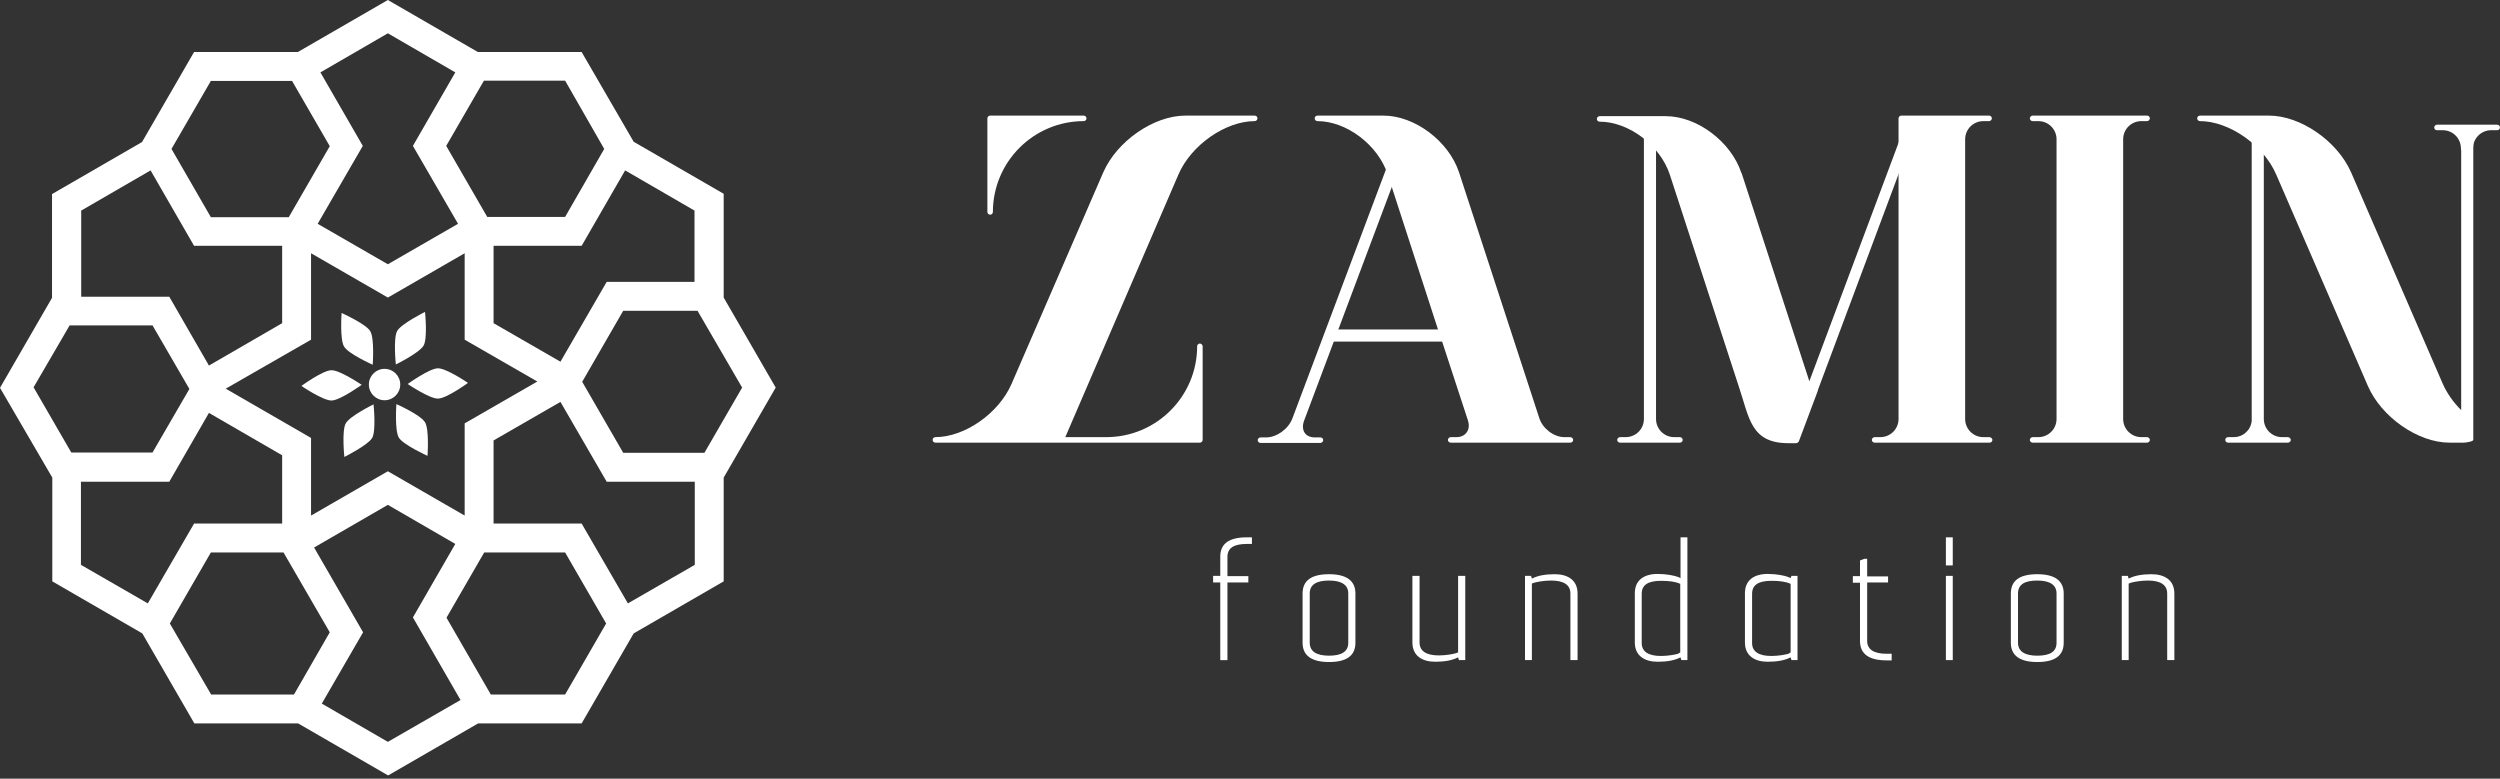 <svg width="183" height="57" viewBox="0 0 183 57" fill="none" xmlns="http://www.w3.org/2000/svg">
<rect x="0" y="0" width="183" height="57" fill="#333333" stroke="none"/>
<path d="M183 9.329C183 9.45 182.899 9.531 182.799 9.531H182.355C181.63 9.531 181.025 10.115 181.025 10.861C181.025 10.982 180.461 11.062 180.34 11.062C180.219 11.062 180.139 10.962 180.139 10.861C180.139 10.135 179.554 9.531 178.809 9.531H178.386C178.265 9.531 178.184 9.43 178.184 9.329C178.184 9.229 178.285 9.128 178.386 9.128H178.809H180.34H182.355H182.778C182.899 9.128 183 9.209 183 9.329Z" fill="white"/>
<path d="M92.044 8.665C92.044 8.786 91.943 8.866 91.843 8.866C89.707 8.866 87.188 10.619 86.261 12.775L77.98 31.998H80.982C84.649 31.998 87.631 29.016 87.631 25.349C87.631 25.228 87.732 25.147 87.833 25.147C87.933 25.147 88.034 25.248 88.034 25.349V32.2C88.034 32.321 87.933 32.401 87.833 32.401H77.375H75.944H72.499H68.469C68.348 32.401 68.267 32.3 68.267 32.2C68.267 32.079 68.368 31.998 68.469 31.998C70.625 31.998 73.123 30.245 74.05 28.089L80.76 12.614C81.768 10.317 84.468 8.463 86.765 8.463H91.822C91.963 8.463 92.044 8.544 92.044 8.665ZM72.277 15.516V8.665C72.277 8.544 72.378 8.463 72.479 8.463H79.329C79.45 8.463 79.531 8.564 79.531 8.665C79.531 8.786 79.43 8.866 79.329 8.866C75.662 8.866 72.68 11.848 72.68 15.516C72.68 15.637 72.579 15.717 72.479 15.717C72.378 15.717 72.277 15.637 72.277 15.516Z" fill="white"/>
<path d="M102.905 10.961L95.469 30.769C95.329 31.131 95.349 31.454 95.51 31.695C95.651 31.897 95.913 32.018 96.235 32.018H96.658C96.779 32.018 96.86 32.119 96.86 32.219C96.86 32.32 96.759 32.421 96.658 32.421H96.235H94.22H92.689H92.266C92.145 32.421 92.064 32.32 92.064 32.219C92.064 32.119 92.165 32.018 92.266 32.018H92.689C93.454 32.018 94.321 31.393 94.603 30.628L102.038 10.841C102.079 10.74 102.683 10.679 102.784 10.72C102.905 10.72 102.945 10.841 102.905 10.961Z" fill="white"/>
<path d="M115.156 32.199C115.156 32.32 115.055 32.401 114.954 32.401H114.531H113H108.164H106.632H106.189C106.068 32.401 105.988 32.3 105.988 32.199C105.988 32.099 106.088 31.998 106.189 31.998H106.612C106.935 31.998 107.197 31.877 107.358 31.655C107.539 31.413 107.559 31.091 107.438 30.728L105.564 25.006H97.364C97.243 25.006 97.162 24.442 97.162 24.321C97.162 24.2 97.263 24.119 97.364 24.119H105.262L101.575 12.755C100.87 10.619 98.573 8.866 96.437 8.866C96.316 8.866 96.235 8.765 96.235 8.664C96.235 8.543 96.336 8.463 96.437 8.463H101.273C103.55 8.463 106.028 10.317 106.794 12.594L112.677 30.608C112.919 31.373 113.745 31.998 114.511 31.998H114.934C115.055 31.998 115.156 32.099 115.156 32.199Z" fill="white"/>
<path d="M139.859 10.377L133.069 28.552V28.573C133.069 28.573 133.069 28.573 133.069 28.593L131.679 32.3C131.638 32.381 131.558 32.441 131.477 32.441C131.477 32.441 132.807 32.441 133.291 32.441H130.913C128.152 32.441 128.052 30.587 127.286 28.311L122.228 12.775C121.523 10.639 119.226 8.906 117.09 8.906C116.969 8.906 116.889 8.806 116.889 8.705C116.889 8.604 116.989 8.503 117.09 8.503H121.926C124.223 8.503 126.702 10.357 127.467 12.654L127.487 12.674L132.444 27.908L139.033 10.297C139.074 10.196 139.678 10.136 139.779 10.176C139.839 10.156 139.9 10.277 139.859 10.377Z" fill="white"/>
<path d="M123.175 32.2C123.175 32.32 123.075 32.401 122.974 32.401H122.551H121.019H119.004H118.581C118.46 32.401 118.38 32.3 118.38 32.2C118.38 32.099 118.481 31.998 118.581 31.998H119.004C119.73 31.998 120.334 31.414 120.334 30.668V9.531C120.334 9.41 120.898 9.33 121.019 9.33C121.14 9.33 121.221 9.43 121.221 9.531V30.668C121.221 31.394 121.805 31.998 122.551 31.998H122.974C123.075 31.998 123.175 32.099 123.175 32.2Z" fill="white"/>
<path d="M145.844 32.199C145.844 32.32 145.743 32.401 145.642 32.401H145.219H143.688H139.215H137.683H137.22C137.099 32.401 137.018 32.3 137.018 32.199C137.018 32.099 137.119 31.998 137.22 31.998H137.643C138.368 31.998 138.973 31.413 138.973 30.668V8.664C138.973 8.543 139.074 8.463 139.174 8.463H145.179H145.602C145.723 8.463 145.804 8.564 145.804 8.664C145.804 8.765 145.703 8.866 145.602 8.866H145.179C144.454 8.866 143.849 9.45 143.849 10.196V30.668C143.849 31.393 144.433 31.998 145.179 31.998H145.602C145.743 31.998 145.844 32.099 145.844 32.199Z" fill="white"/>
<path d="M157.37 32.199C157.37 32.32 157.269 32.401 157.168 32.401H156.745H149.209H148.786C148.665 32.401 148.584 32.3 148.584 32.199C148.584 32.099 148.685 31.998 148.786 31.998H149.209C149.934 31.998 150.539 31.413 150.539 30.668V10.196C150.539 9.47 149.954 8.866 149.209 8.866H148.786C148.665 8.866 148.584 8.765 148.584 8.664C148.584 8.564 148.685 8.463 148.786 8.463H149.209H150.74H155.213H156.745H157.168C157.289 8.463 157.37 8.564 157.37 8.664C157.37 8.765 157.269 8.866 157.168 8.866H156.745C156.019 8.866 155.415 9.45 155.415 10.196V30.668C155.415 31.393 155.999 31.998 156.745 31.998H157.168C157.269 31.998 157.37 32.099 157.37 32.199Z" fill="white"/>
<path d="M181.045 9.43V32.199C181.045 32.32 180.481 32.401 180.36 32.401H179.292C176.995 32.401 174.315 30.527 173.328 28.25L166.618 12.775C165.691 10.619 163.173 8.866 161.037 8.866C160.916 8.866 160.835 8.765 160.835 8.664C160.835 8.543 160.936 8.463 161.037 8.463H166.094C168.391 8.463 171.091 10.317 172.099 12.614L178.809 28.089C179.111 28.774 179.575 29.439 180.159 30.023V9.43C180.159 9.309 180.26 9.229 180.36 9.229C180.461 9.229 181.045 9.309 181.045 9.43Z" fill="white"/>
<path d="M167.686 32.199C167.686 32.32 167.585 32.401 167.485 32.401H167.041H165.51H163.515H163.092C162.971 32.401 162.891 32.3 162.891 32.199C162.891 32.078 162.991 31.998 163.092 31.998H163.515C164.2 31.998 164.764 31.474 164.825 30.809V10.196C164.825 10.075 165.389 9.994 165.51 9.994C165.631 9.994 165.711 10.095 165.711 10.196V30.628C165.711 30.648 165.711 30.668 165.711 30.668C165.711 31.393 166.296 31.998 167.041 31.998H167.464C167.585 31.998 167.686 32.098 167.686 32.199Z" fill="white"/>
<path d="M91.379 42.154V42.638H89.848V48.32H89.324V42.638H88.8V42.154H89.324V40.743C89.324 39.797 89.969 39.333 91.258 39.333H91.641V39.817H91.258C90.311 39.817 89.848 40.119 89.848 40.764V42.174H91.379V42.154Z" fill="white"/>
<path d="M99.217 47.05C99.217 47.996 98.573 48.46 97.283 48.46C95.993 48.46 95.349 47.976 95.349 47.05V43.443C95.349 42.496 95.993 42.032 97.283 42.032C98.573 42.032 99.217 42.516 99.217 43.443V47.05ZM98.693 43.443C98.693 42.818 98.21 42.496 97.283 42.496C96.356 42.496 95.873 42.798 95.873 43.443V47.05C95.873 47.674 96.356 47.996 97.283 47.996C98.21 47.996 98.693 47.694 98.693 47.05V43.443Z" fill="white"/>
<path d="M106.733 42.153H107.257V48.319H106.794L106.733 48.118C106.31 48.339 105.746 48.44 105.061 48.44C104.094 48.44 103.388 47.997 103.388 47.03V42.153H103.912V47.03C103.912 47.654 104.396 47.977 105.323 47.977C105.847 47.977 106.37 47.876 106.572 47.815L106.733 47.755V42.153Z" fill="white"/>
<path d="M112.133 48.319H111.63V42.153H112.073L112.133 42.355C112.556 42.133 113.121 42.032 113.806 42.032C114.773 42.032 115.478 42.475 115.478 43.443V48.319H114.954V43.443C114.954 42.818 114.471 42.496 113.544 42.496C113.02 42.496 112.496 42.596 112.295 42.657L112.133 42.717V48.319Z" fill="white"/>
<path d="M122.994 39.333H123.518V48.319H123.075L123.014 48.118C122.591 48.34 122.027 48.44 121.342 48.44C120.375 48.44 119.669 47.997 119.669 47.03V43.423C119.669 42.456 120.354 42.012 121.342 42.012C121.966 42.012 122.571 42.133 122.833 42.234L123.014 42.315V39.333H122.994ZM122.994 47.755V42.738C122.651 42.577 122.188 42.516 121.584 42.516C120.636 42.516 120.173 42.818 120.173 43.463V47.07C120.173 47.695 120.657 48.017 121.584 48.017C122.107 48.017 122.631 47.916 122.833 47.856L122.994 47.755Z" fill="white"/>
<path d="M131.135 42.153H131.578V48.319H131.135L131.074 48.118C130.651 48.339 130.087 48.44 129.402 48.44C128.434 48.44 127.729 47.997 127.729 47.029V43.423C127.729 42.456 128.414 42.012 129.402 42.012C130.026 42.012 130.631 42.133 130.893 42.234L131.074 42.315L131.135 42.153ZM131.074 47.755V42.738C130.732 42.576 130.268 42.516 129.664 42.516C128.717 42.516 128.253 42.818 128.253 43.463V47.07C128.253 47.694 128.737 48.017 129.664 48.017C130.188 48.017 130.711 47.916 130.913 47.856L131.074 47.755Z" fill="white"/>
<path d="M138.207 42.637H136.676V46.908C136.676 47.533 137.159 47.855 138.086 47.855H138.469V48.339H138.086C136.797 48.339 136.152 47.855 136.152 46.929V42.657H135.628V42.173H136.152V41.025L136.474 40.904H136.676V42.193H138.207V42.637Z" fill="white"/>
<path d="M142.439 39.333H142.942V41.388H142.439V39.333ZM142.439 48.319V42.154H142.942V48.319H142.439Z" fill="white"/>
<path d="M151.063 47.05C151.063 47.996 150.418 48.46 149.128 48.46C147.839 48.46 147.194 47.976 147.194 47.05V43.443C147.194 42.496 147.839 42.032 149.128 42.032C150.418 42.032 151.063 42.516 151.063 43.443V47.05ZM150.539 43.443C150.539 42.818 150.055 42.496 149.128 42.496C148.181 42.496 147.718 42.798 147.718 43.443V47.05C147.718 47.674 148.201 47.996 149.128 47.996C150.075 47.996 150.539 47.694 150.539 47.05V43.443Z" fill="white"/>
<path d="M155.818 48.319H155.314V42.153H155.758L155.818 42.355C156.241 42.133 156.805 42.032 157.49 42.032C158.458 42.032 159.163 42.475 159.163 43.443V48.319H158.639V43.443C158.639 42.818 158.155 42.496 157.228 42.496C156.705 42.496 156.181 42.596 155.979 42.657L155.818 42.717V48.319Z" fill="white"/>
<path d="M28.149 29.298C28.784 29.298 29.298 28.783 29.298 28.149C29.298 27.515 28.784 27 28.149 27C27.515 27 27.001 27.515 27.001 28.149C27.001 28.783 27.515 29.298 28.149 29.298Z" fill="white"/>
<path fill-rule="evenodd" clip-rule="evenodd" d="M25.308 30.99C25.61 30.446 27.343 29.6 27.343 29.6C27.343 29.6 27.545 31.535 27.242 32.058C26.94 32.582 25.207 33.449 25.207 33.449C25.207 33.449 25.006 31.535 25.308 30.99Z" fill="white"/>
<path fill-rule="evenodd" clip-rule="evenodd" d="M29.197 32.038C28.875 31.515 29.016 29.58 29.016 29.58C29.016 29.58 30.789 30.366 31.111 30.91C31.434 31.434 31.293 33.368 31.293 33.368C31.293 33.368 29.519 32.562 29.197 32.038Z" fill="white"/>
<path fill-rule="evenodd" clip-rule="evenodd" d="M32.058 29.177C31.454 29.197 29.842 28.109 29.842 28.109C29.842 28.109 31.413 26.98 32.038 26.96C32.663 26.94 34.255 28.028 34.255 28.028C34.255 28.028 32.683 29.177 32.058 29.177Z" fill="white"/>
<path fill-rule="evenodd" clip-rule="evenodd" d="M31.011 25.288C30.708 25.832 28.975 26.678 28.975 26.678C28.975 26.678 28.774 24.744 29.076 24.22C29.378 23.696 31.111 22.83 31.111 22.83C31.111 22.83 31.313 24.744 31.011 25.288Z" fill="white"/>
<path fill-rule="evenodd" clip-rule="evenodd" d="M27.101 24.241C27.424 24.764 27.283 26.699 27.283 26.699C27.283 26.699 25.51 25.913 25.187 25.369C24.865 24.845 25.006 22.911 25.006 22.911C25.006 22.911 26.799 23.717 27.101 24.241Z" fill="white"/>
<path fill-rule="evenodd" clip-rule="evenodd" d="M24.26 27.101C24.865 27.081 26.477 28.169 26.477 28.169C26.477 28.169 24.905 29.298 24.28 29.318C23.656 29.338 22.064 28.25 22.064 28.25C22.064 28.25 23.636 27.101 24.26 27.101Z" fill="white"/>
<path d="M3.828 34.96V42.556L10.417 46.365L14.226 52.953H21.822L28.411 56.762L35 52.953H42.576L46.385 46.365L52.974 42.556V34.96L56.782 28.371L52.974 21.782V14.185L46.385 10.377L42.576 3.808H34.98L28.391 0L21.802 3.808H14.206L10.397 10.397L3.808 14.206V21.802L0 28.391L3.828 34.96ZM5.944 35.262H12.392L15.294 30.225L20.654 33.328V38.325H14.206L10.82 44.168L5.924 41.347V35.262H5.944ZM22.769 24.865V18.538L28.391 21.782L34.013 18.538V24.865L39.332 27.927L34.013 30.99V37.74L28.391 34.496L22.769 37.74V32.058L16.523 28.451L22.769 24.865ZM12.432 45.639L15.435 40.441H20.754L24.139 46.284L21.52 50.838H15.455L12.432 45.639ZM23.555 51.503L26.578 46.284L22.991 40.078L28.391 36.955L33.328 39.816L30.225 45.196L33.711 51.241L28.391 54.304L23.555 51.503ZM41.367 50.838H35.927L32.683 45.216L35.443 40.441H41.367L44.37 45.639L41.367 50.838ZM45.962 44.168L42.576 38.325H36.129V32.24L41.025 29.419L44.41 35.262H50.858V41.347L45.962 44.168ZM54.324 28.371L51.563 33.146H45.619L42.617 27.948L45.619 22.749H51.059L54.324 28.371ZM50.858 20.633H44.41L41.025 26.477L36.129 23.656V17.994H42.576L45.76 12.473L50.838 15.415V20.633H50.858ZM44.229 10.901L41.367 15.878H35.665L32.663 10.679L35.423 5.904H41.367L44.229 10.901ZM33.328 5.299L30.225 10.679L33.529 16.382L28.391 19.344L23.253 16.382L26.557 10.679L23.454 5.299L28.391 2.438L33.328 5.299ZM15.435 5.924H21.379L24.139 10.7L21.137 15.898H15.435L12.553 10.901L15.435 5.924ZM11.022 12.473L14.206 17.994H20.654V23.656L15.294 26.759L12.392 21.721H5.944V15.415L11.022 12.473ZM5.098 23.817H11.163L13.863 28.472L11.163 33.126H5.219L2.458 28.351L5.098 23.817Z" fill="white"/>
</svg>
